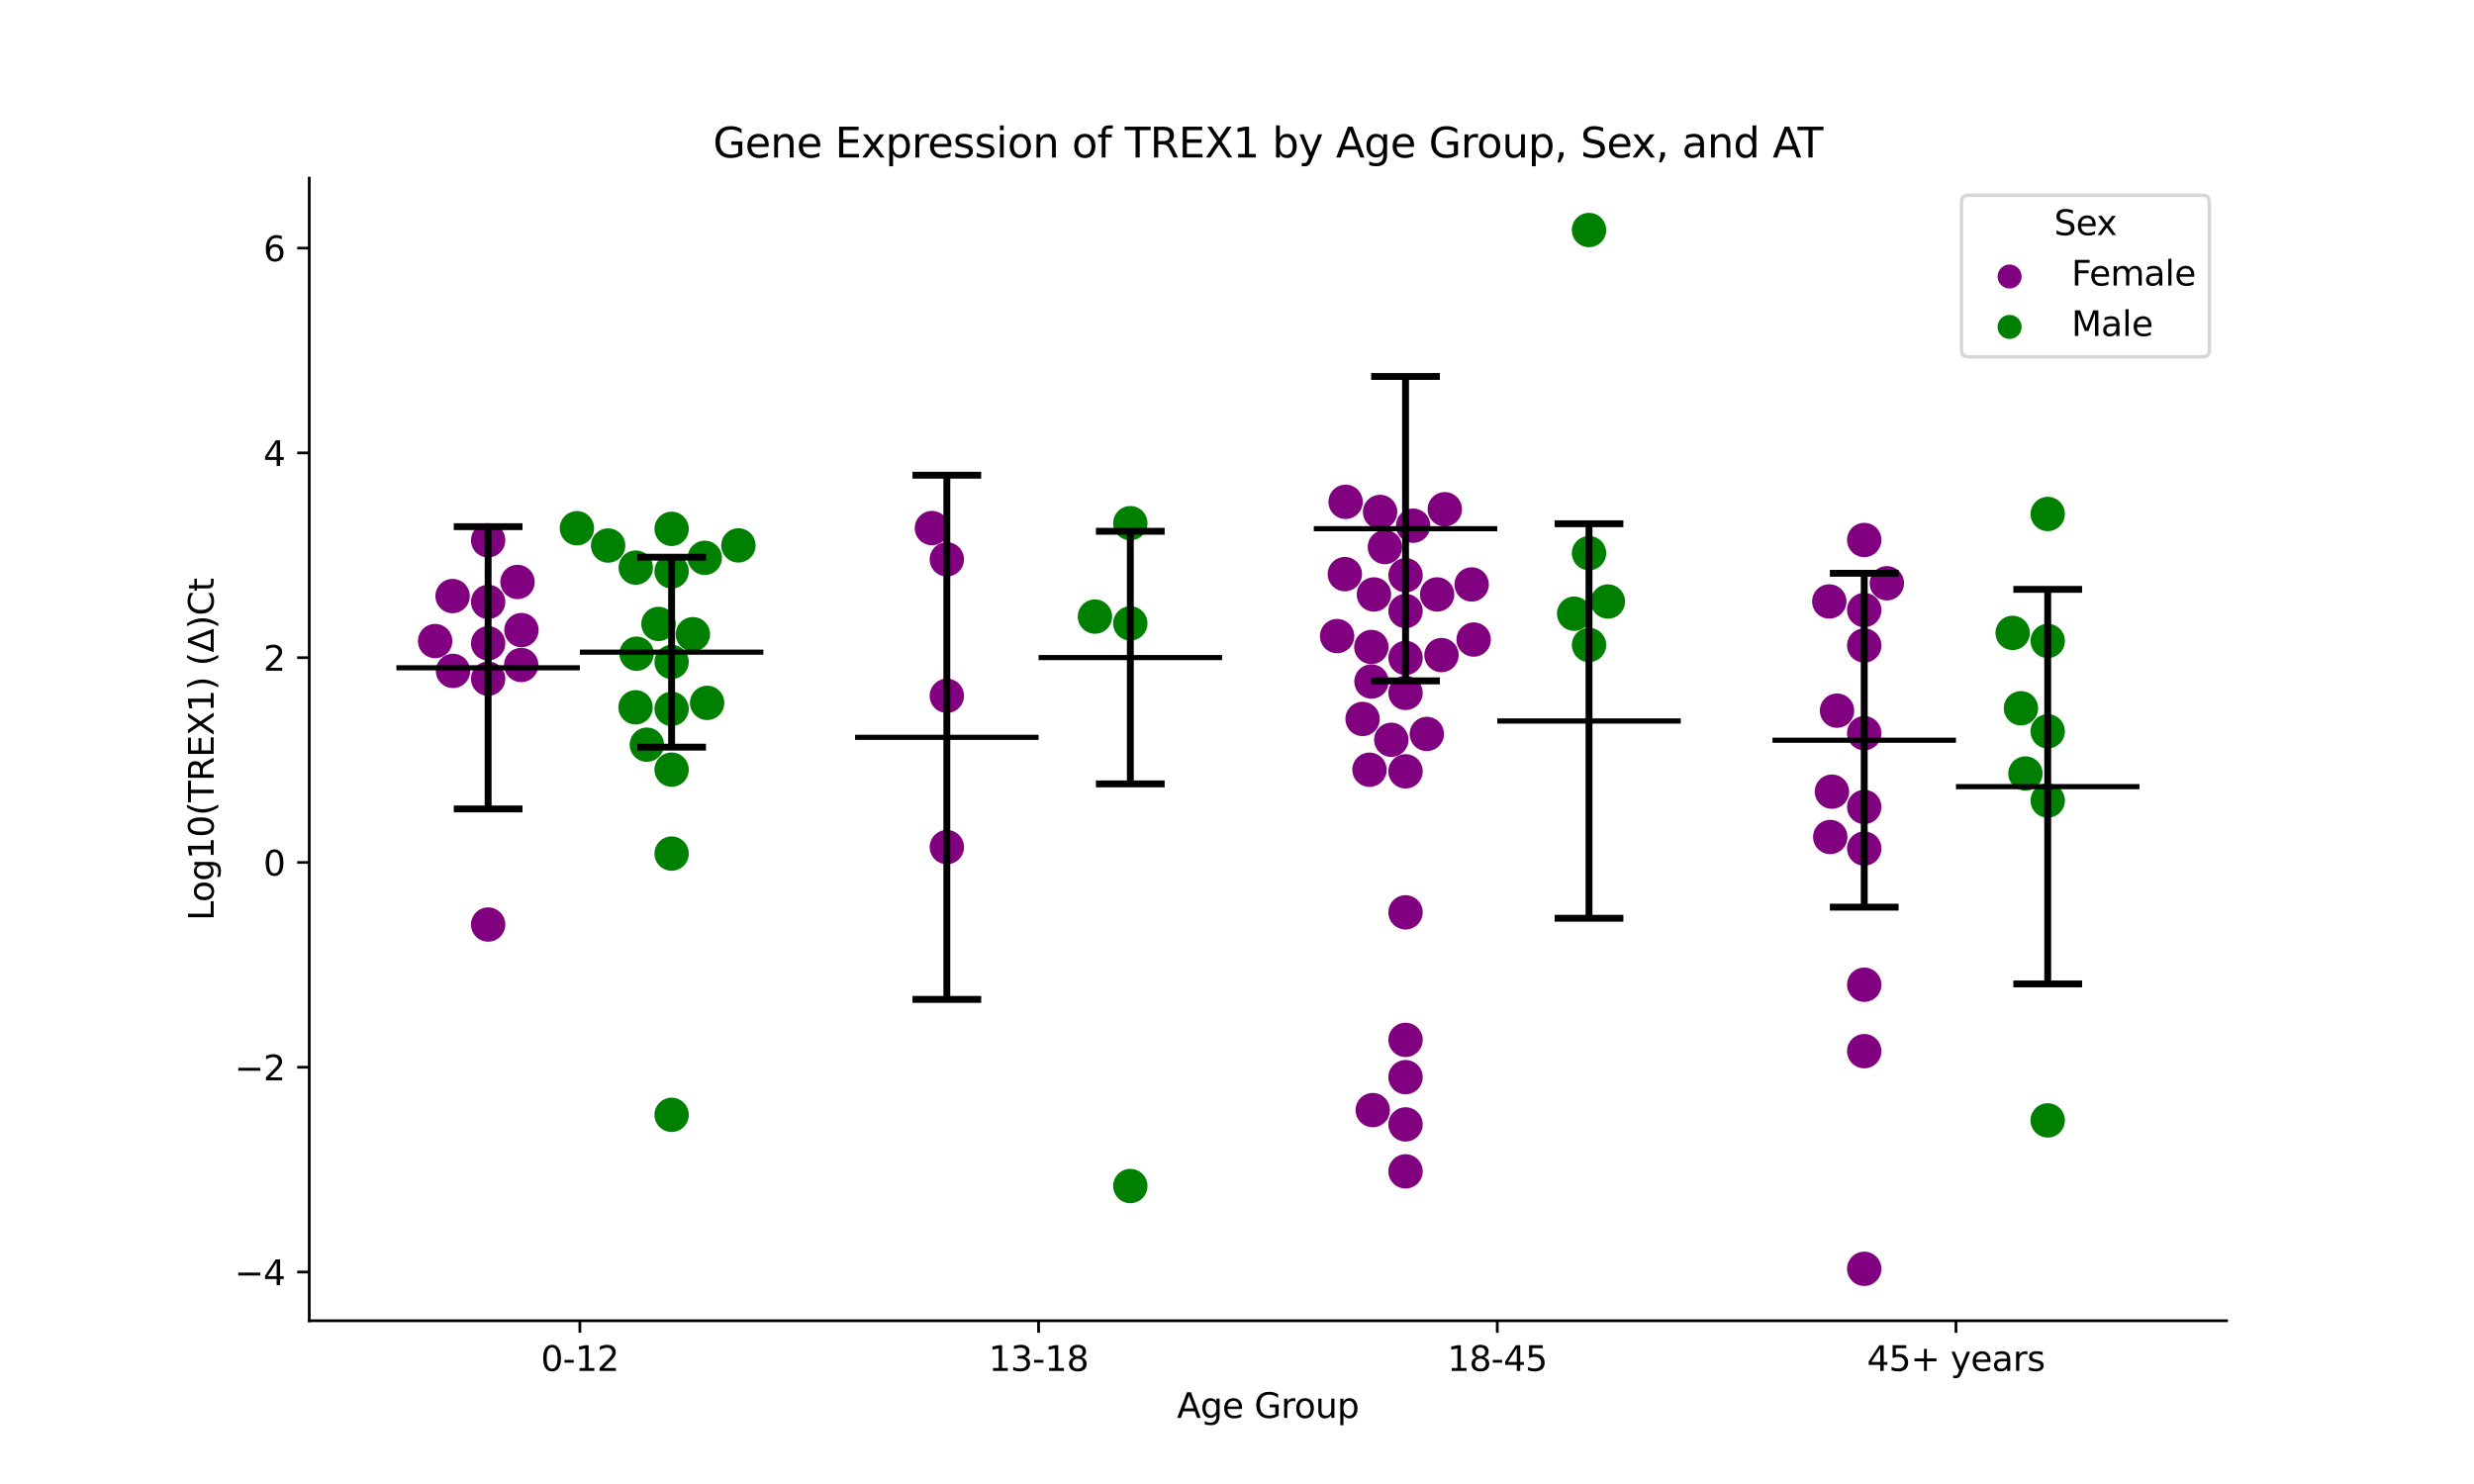 <?xml version="1.0" encoding="utf-8" standalone="no"?>
<!DOCTYPE svg PUBLIC "-//W3C//DTD SVG 1.1//EN"
  "http://www.w3.org/Graphics/SVG/1.1/DTD/svg11.dtd">
<svg xmlns:xlink="http://www.w3.org/1999/xlink" width="720pt" height="432pt" viewBox="0 0 720 432" xmlns="http://www.w3.org/2000/svg" version="1.1">
 <defs>
  <style type="text/css">*{stroke-linejoin: round; stroke-linecap: butt}</style>
 </defs>
 <g id="figure_1">
  <g id="patch_1">
   <path d="M 0 432 
L 720 432 
L 720 0 
L 0 0 
z
" style="fill: #ffffff"/>
  </g>
  <g id="axes_1">
   <g id="patch_2">
    <path d="M 90 384.48 
L 648 384.48 
L 648 51.84 
L 90 51.84 
z
" style="fill: #ffffff"/>
   </g>
   <g id="PathCollection_1">
    <defs>
     <path id="C0_0_246272cbdd" d="M 0 5 
C 1.326 5 2.598 4.473 3.536 3.536 
C 4.473 2.598 5 1.326 5 -0 
C 5 -1.326 4.473 -2.598 3.536 -3.536 
C 2.598 -4.473 1.326 -5 0 -5 
C -1.326 -5 -2.598 -4.473 -3.536 -3.536 
C -4.473 -2.598 -5 -1.326 -5 0 
C -5 1.326 -4.473 2.598 -3.536 3.536 
C -2.598 4.473 -1.326 5 0 5 
z
"/>
    </defs>
    <g clip-path="url(#pb7ed85552a)">
     <use xlink:href="#C0_0_246272cbdd" x="150.611" y="169.415" style="fill: #800080"/>
    </g>
    <g clip-path="url(#pb7ed85552a)">
     <use xlink:href="#C0_0_246272cbdd" x="131.838" y="195.304" style="fill: #800080"/>
    </g>
    <g clip-path="url(#pb7ed85552a)">
     <use xlink:href="#C0_0_246272cbdd" x="151.753" y="183.424" style="fill: #800080"/>
    </g>
    <g clip-path="url(#pb7ed85552a)">
     <use xlink:href="#C0_0_246272cbdd" x="142.062" y="175.221" style="fill: #800080"/>
    </g>
    <g clip-path="url(#pb7ed85552a)">
     <use xlink:href="#C0_0_246272cbdd" x="142.062" y="197.579" style="fill: #800080"/>
    </g>
    <g clip-path="url(#pb7ed85552a)">
     <use xlink:href="#C0_0_246272cbdd" x="151.687" y="193.583" style="fill: #800080"/>
    </g>
    <g clip-path="url(#pb7ed85552a)">
     <use xlink:href="#C0_0_246272cbdd" x="142.062" y="269.139" style="fill: #800080"/>
    </g>
    <g clip-path="url(#pb7ed85552a)">
     <use xlink:href="#C0_0_246272cbdd" x="142.062" y="157.285" style="fill: #800080"/>
    </g>
    <g clip-path="url(#pb7ed85552a)">
     <use xlink:href="#C0_0_246272cbdd" x="142.062" y="187.274" style="fill: #800080"/>
    </g>
    <g clip-path="url(#pb7ed85552a)">
     <use xlink:href="#C0_0_246272cbdd" x="131.716" y="173.517" style="fill: #800080"/>
    </g>
    <g clip-path="url(#pb7ed85552a)">
     <use xlink:href="#C0_0_246272cbdd" x="126.636" y="186.617" style="fill: #800080"/>
    </g>
   </g>
   <g id="PathCollection_2">
    <defs>
     <path id="C1_0_9ad8036e18" d="M 0 5 
C 1.326 5 2.598 4.473 3.536 3.536 
C 4.473 2.598 5 1.326 5 -0 
C 5 -1.326 4.473 -2.598 3.536 -3.536 
C 2.598 -4.473 1.326 -5 0 -5 
C -1.326 -5 -2.598 -4.473 -3.536 -3.536 
C -4.473 -2.598 -5 -1.326 -5 0 
C -5 1.326 -4.473 2.598 -3.536 3.536 
C -2.598 4.473 -1.326 5 0 5 
z
"/>
    </defs>
    <g clip-path="url(#pb7ed85552a)">
     <use xlink:href="#C1_0_9ad8036e18" x="176.979" y="158.806" style="fill: #008000"/>
    </g>
    <g clip-path="url(#pb7ed85552a)">
     <use xlink:href="#C1_0_9ad8036e18" x="185.024" y="165.232" style="fill: #008000"/>
    </g>
    <g clip-path="url(#pb7ed85552a)">
     <use xlink:href="#C1_0_9ad8036e18" x="185.266" y="190.295" style="fill: #008000"/>
    </g>
    <g clip-path="url(#pb7ed85552a)">
     <use xlink:href="#C1_0_9ad8036e18" x="195.459" y="248.489" style="fill: #008000"/>
    </g>
    <g clip-path="url(#pb7ed85552a)">
     <use xlink:href="#C1_0_9ad8036e18" x="214.894" y="158.769" style="fill: #008000"/>
    </g>
    <g clip-path="url(#pb7ed85552a)">
     <use xlink:href="#C1_0_9ad8036e18" x="195.459" y="153.95" style="fill: #008000"/>
    </g>
    <g clip-path="url(#pb7ed85552a)">
     <use xlink:href="#C1_0_9ad8036e18" x="167.903" y="153.776" style="fill: #008000"/>
    </g>
    <g clip-path="url(#pb7ed85552a)">
     <use xlink:href="#C1_0_9ad8036e18" x="195.459" y="324.532" style="fill: #008000"/>
    </g>
    <g clip-path="url(#pb7ed85552a)">
     <use xlink:href="#C1_0_9ad8036e18" x="188.25" y="216.782" style="fill: #008000"/>
    </g>
    <g clip-path="url(#pb7ed85552a)">
     <use xlink:href="#C1_0_9ad8036e18" x="191.631" y="181.629" style="fill: #008000"/>
    </g>
    <g clip-path="url(#pb7ed85552a)">
     <use xlink:href="#C1_0_9ad8036e18" x="205.798" y="204.609" style="fill: #008000"/>
    </g>
    <g clip-path="url(#pb7ed85552a)">
     <use xlink:href="#C1_0_9ad8036e18" x="195.459" y="224.052" style="fill: #008000"/>
    </g>
    <g clip-path="url(#pb7ed85552a)">
     <use xlink:href="#C1_0_9ad8036e18" x="195.459" y="206.355" style="fill: #008000"/>
    </g>
    <g clip-path="url(#pb7ed85552a)">
     <use xlink:href="#C1_0_9ad8036e18" x="201.651" y="184.619" style="fill: #008000"/>
    </g>
    <g clip-path="url(#pb7ed85552a)">
     <use xlink:href="#C1_0_9ad8036e18" x="195.459" y="192.695" style="fill: #008000"/>
    </g>
    <g clip-path="url(#pb7ed85552a)">
     <use xlink:href="#C1_0_9ad8036e18" x="195.459" y="166.336" style="fill: #008000"/>
    </g>
    <g clip-path="url(#pb7ed85552a)">
     <use xlink:href="#C1_0_9ad8036e18" x="184.97" y="205.902" style="fill: #008000"/>
    </g>
    <g clip-path="url(#pb7ed85552a)">
     <use xlink:href="#C1_0_9ad8036e18" x="205.105" y="162.385" style="fill: #008000"/>
    </g>
   </g>
   <g id="PathCollection_3">
    <defs>
     <path id="C2_0_efba86049b" d="M 0 5 
C 1.326 5 2.598 4.473 3.536 3.536 
C 4.473 2.598 5 1.326 5 -0 
C 5 -1.326 4.473 -2.598 3.536 -3.536 
C 2.598 -4.473 1.326 -5 0 -5 
C -1.326 -5 -2.598 -4.473 -3.536 -3.536 
C -4.473 -2.598 -5 -1.326 -5 0 
C -5 1.326 -4.473 2.598 -3.536 3.536 
C -2.598 4.473 -1.326 5 0 5 
z
"/>
    </defs>
    <g clip-path="url(#pb7ed85552a)">
     <use xlink:href="#C2_0_efba86049b" x="275.555" y="246.598" style="fill: #800080"/>
    </g>
    <g clip-path="url(#pb7ed85552a)">
     <use xlink:href="#C2_0_efba86049b" x="275.555" y="162.832" style="fill: #800080"/>
    </g>
    <g clip-path="url(#pb7ed85552a)">
     <use xlink:href="#C2_0_efba86049b" x="271.214" y="153.726" style="fill: #800080"/>
    </g>
    <g clip-path="url(#pb7ed85552a)">
     <use xlink:href="#C2_0_efba86049b" x="275.555" y="202.554" style="fill: #800080"/>
    </g>
   </g>
   <g id="PathCollection_4">
    <defs>
     <path id="C3_0_a1ff3fbb8d" d="M 0 5 
C 1.326 5 2.598 4.473 3.536 3.536 
C 4.473 2.598 5 1.326 5 -0 
C 5 -1.326 4.473 -2.598 3.536 -3.536 
C 2.598 -4.473 1.326 -5 0 -5 
C -1.326 -5 -2.598 -4.473 -3.536 -3.536 
C -4.473 -2.598 -5 -1.326 -5 0 
C -5 1.326 -4.473 2.598 -3.536 3.536 
C -2.598 4.473 -1.326 5 0 5 
z
"/>
    </defs>
    <g clip-path="url(#pb7ed85552a)">
     <use xlink:href="#C3_0_a1ff3fbb8d" x="328.952" y="345.264" style="fill: #008000"/>
    </g>
    <g clip-path="url(#pb7ed85552a)">
     <use xlink:href="#C3_0_a1ff3fbb8d" x="328.952" y="181.473" style="fill: #008000"/>
    </g>
    <g clip-path="url(#pb7ed85552a)">
     <use xlink:href="#C3_0_a1ff3fbb8d" x="328.952" y="152.304" style="fill: #008000"/>
    </g>
    <g clip-path="url(#pb7ed85552a)">
     <use xlink:href="#C3_0_a1ff3fbb8d" x="318.661" y="179.49" style="fill: #008000"/>
    </g>
   </g>
   <g id="PathCollection_5">
    <defs>
     <path id="C4_0_45b5d45abd" d="M 0 5 
C 1.326 5 2.598 4.473 3.536 3.536 
C 4.473 2.598 5 1.326 5 -0 
C 5 -1.326 4.473 -2.598 3.536 -3.536 
C 2.598 -4.473 1.326 -5 0 -5 
C -1.326 -5 -2.598 -4.473 -3.536 -3.536 
C -4.473 -2.598 -5 -1.326 -5 0 
C -5 1.326 -4.473 2.598 -3.536 3.536 
C -2.598 4.473 -1.326 5 0 5 
z
"/>
    </defs>
    <g clip-path="url(#pb7ed85552a)">
     <use xlink:href="#C4_0_45b5d45abd" x="409.048" y="177.872" style="fill: #800080"/>
    </g>
    <g clip-path="url(#pb7ed85552a)">
     <use xlink:href="#C4_0_45b5d45abd" x="415.245" y="213.661" style="fill: #800080"/>
    </g>
    <g clip-path="url(#pb7ed85552a)">
     <use xlink:href="#C4_0_45b5d45abd" x="411.262" y="153.036" style="fill: #800080"/>
    </g>
    <g clip-path="url(#pb7ed85552a)">
     <use xlink:href="#C4_0_45b5d45abd" x="420.477" y="148.243" style="fill: #800080"/>
    </g>
    <g clip-path="url(#pb7ed85552a)">
     <use xlink:href="#C4_0_45b5d45abd" x="428.878" y="186.178" style="fill: #800080"/>
    </g>
    <g clip-path="url(#pb7ed85552a)">
     <use xlink:href="#C4_0_45b5d45abd" x="403.042" y="159.259" style="fill: #800080"/>
    </g>
    <g clip-path="url(#pb7ed85552a)">
     <use xlink:href="#C4_0_45b5d45abd" x="391.606" y="146.089" style="fill: #800080"/>
    </g>
    <g clip-path="url(#pb7ed85552a)">
     <use xlink:href="#C4_0_45b5d45abd" x="389.137" y="185.173" style="fill: #800080"/>
    </g>
    <g clip-path="url(#pb7ed85552a)">
     <use xlink:href="#C4_0_45b5d45abd" x="401.64" y="149.034" style="fill: #800080"/>
    </g>
    <g clip-path="url(#pb7ed85552a)">
     <use xlink:href="#C4_0_45b5d45abd" x="409.048" y="167.461" style="fill: #800080"/>
    </g>
    <g clip-path="url(#pb7ed85552a)">
     <use xlink:href="#C4_0_45b5d45abd" x="418.245" y="173.047" style="fill: #800080"/>
    </g>
    <g clip-path="url(#pb7ed85552a)">
     <use xlink:href="#C4_0_45b5d45abd" x="409.048" y="201.709" style="fill: #800080"/>
    </g>
    <g clip-path="url(#pb7ed85552a)">
     <use xlink:href="#C4_0_45b5d45abd" x="396.55" y="209.293" style="fill: #800080"/>
    </g>
    <g clip-path="url(#pb7ed85552a)">
     <use xlink:href="#C4_0_45b5d45abd" x="409.048" y="327.316" style="fill: #800080"/>
    </g>
    <g clip-path="url(#pb7ed85552a)">
     <use xlink:href="#C4_0_45b5d45abd" x="404.897" y="215.359" style="fill: #800080"/>
    </g>
    <g clip-path="url(#pb7ed85552a)">
     <use xlink:href="#C4_0_45b5d45abd" x="428.29" y="170.135" style="fill: #800080"/>
    </g>
    <g clip-path="url(#pb7ed85552a)">
     <use xlink:href="#C4_0_45b5d45abd" x="409.048" y="191.529" style="fill: #800080"/>
    </g>
    <g clip-path="url(#pb7ed85552a)">
     <use xlink:href="#C4_0_45b5d45abd" x="399.85" y="173.049" style="fill: #800080"/>
    </g>
    <g clip-path="url(#pb7ed85552a)">
     <use xlink:href="#C4_0_45b5d45abd" x="409.048" y="265.587" style="fill: #800080"/>
    </g>
    <g clip-path="url(#pb7ed85552a)">
     <use xlink:href="#C4_0_45b5d45abd" x="409.048" y="302.717" style="fill: #800080"/>
    </g>
    <g clip-path="url(#pb7ed85552a)">
     <use xlink:href="#C4_0_45b5d45abd" x="399.5" y="323.155" style="fill: #800080"/>
    </g>
    <g clip-path="url(#pb7ed85552a)">
     <use xlink:href="#C4_0_45b5d45abd" x="409.048" y="340.99" style="fill: #800080"/>
    </g>
    <g clip-path="url(#pb7ed85552a)">
     <use xlink:href="#C4_0_45b5d45abd" x="419.511" y="190.697" style="fill: #800080"/>
    </g>
    <g clip-path="url(#pb7ed85552a)">
     <use xlink:href="#C4_0_45b5d45abd" x="391.384" y="167.133" style="fill: #800080"/>
    </g>
    <g clip-path="url(#pb7ed85552a)">
     <use xlink:href="#C4_0_45b5d45abd" x="399.137" y="198.405" style="fill: #800080"/>
    </g>
    <g clip-path="url(#pb7ed85552a)">
     <use xlink:href="#C4_0_45b5d45abd" x="398.559" y="224.077" style="fill: #800080"/>
    </g>
    <g clip-path="url(#pb7ed85552a)">
     <use xlink:href="#C4_0_45b5d45abd" x="409.048" y="224.545" style="fill: #800080"/>
    </g>
    <g clip-path="url(#pb7ed85552a)">
     <use xlink:href="#C4_0_45b5d45abd" x="399.094" y="188.346" style="fill: #800080"/>
    </g>
    <g clip-path="url(#pb7ed85552a)">
     <use xlink:href="#C4_0_45b5d45abd" x="409.048" y="313.567" style="fill: #800080"/>
    </g>
   </g>
   <g id="PathCollection_6">
    <defs>
     <path id="C5_0_6b11693fbd" d="M 0 5 
C 1.326 5 2.598 4.473 3.536 3.536 
C 4.473 2.598 5 1.326 5 -0 
C 5 -1.326 4.473 -2.598 3.536 -3.536 
C 2.598 -4.473 1.326 -5 0 -5 
C -1.326 -5 -2.598 -4.473 -3.536 -3.536 
C -4.473 -2.598 -5 -1.326 -5 0 
C -5 1.326 -4.473 2.598 -3.536 3.536 
C -2.598 4.473 -1.326 5 0 5 
z
"/>
    </defs>
    <g clip-path="url(#pb7ed85552a)">
     <use xlink:href="#C5_0_6b11693fbd" x="458.122" y="178.649" style="fill: #008000"/>
    </g>
    <g clip-path="url(#pb7ed85552a)">
     <use xlink:href="#C5_0_6b11693fbd" x="462.445" y="66.96" style="fill: #008000"/>
    </g>
    <g clip-path="url(#pb7ed85552a)">
     <use xlink:href="#C5_0_6b11693fbd" x="462.445" y="161.025" style="fill: #008000"/>
    </g>
    <g clip-path="url(#pb7ed85552a)">
     <use xlink:href="#C5_0_6b11693fbd" x="467.94" y="175.103" style="fill: #008000"/>
    </g>
    <g clip-path="url(#pb7ed85552a)">
     <use xlink:href="#C5_0_6b11693fbd" x="462.445" y="187.762" style="fill: #008000"/>
    </g>
   </g>
   <g id="PathCollection_7">
    <defs>
     <path id="C6_0_9e6a573f3b" d="M 0 5 
C 1.326 5 2.598 4.473 3.536 3.536 
C 4.473 2.598 5 1.326 5 -0 
C 5 -1.326 4.473 -2.598 3.536 -3.536 
C 2.598 -4.473 1.326 -5 0 -5 
C -1.326 -5 -2.598 -4.473 -3.536 -3.536 
C -4.473 -2.598 -5 -1.326 -5 0 
C -5 1.326 -4.473 2.598 -3.536 3.536 
C -2.598 4.473 -1.326 5 0 5 
z
"/>
    </defs>
    <g clip-path="url(#pb7ed85552a)">
     <use xlink:href="#C6_0_9e6a573f3b" x="542.541" y="157.193" style="fill: #800080"/>
    </g>
    <g clip-path="url(#pb7ed85552a)">
     <use xlink:href="#C6_0_9e6a573f3b" x="542.541" y="247.021" style="fill: #800080"/>
    </g>
    <g clip-path="url(#pb7ed85552a)">
     <use xlink:href="#C6_0_9e6a573f3b" x="532.373" y="175.09" style="fill: #800080"/>
    </g>
    <g clip-path="url(#pb7ed85552a)">
     <use xlink:href="#C6_0_9e6a573f3b" x="549.123" y="169.793" style="fill: #800080"/>
    </g>
    <g clip-path="url(#pb7ed85552a)">
     <use xlink:href="#C6_0_9e6a573f3b" x="542.541" y="369.36" style="fill: #800080"/>
    </g>
    <g clip-path="url(#pb7ed85552a)">
     <use xlink:href="#C6_0_9e6a573f3b" x="532.654" y="243.655" style="fill: #800080"/>
    </g>
    <g clip-path="url(#pb7ed85552a)">
     <use xlink:href="#C6_0_9e6a573f3b" x="542.541" y="177.584" style="fill: #800080"/>
    </g>
    <g clip-path="url(#pb7ed85552a)">
     <use xlink:href="#C6_0_9e6a573f3b" x="533.141" y="230.452" style="fill: #800080"/>
    </g>
    <g clip-path="url(#pb7ed85552a)">
     <use xlink:href="#C6_0_9e6a573f3b" x="534.624" y="206.872" style="fill: #800080"/>
    </g>
    <g clip-path="url(#pb7ed85552a)">
     <use xlink:href="#C6_0_9e6a573f3b" x="542.541" y="213.441" style="fill: #800080"/>
    </g>
    <g clip-path="url(#pb7ed85552a)">
     <use xlink:href="#C6_0_9e6a573f3b" x="542.541" y="234.908" style="fill: #800080"/>
    </g>
    <g clip-path="url(#pb7ed85552a)">
     <use xlink:href="#C6_0_9e6a573f3b" x="542.541" y="187.901" style="fill: #800080"/>
    </g>
    <g clip-path="url(#pb7ed85552a)">
     <use xlink:href="#C6_0_9e6a573f3b" x="542.541" y="286.662" style="fill: #800080"/>
    </g>
    <g clip-path="url(#pb7ed85552a)">
     <use xlink:href="#C6_0_9e6a573f3b" x="542.541" y="306.003" style="fill: #800080"/>
    </g>
   </g>
   <g id="PathCollection_8">
    <defs>
     <path id="C7_0_13cde261b3" d="M 0 5 
C 1.326 5 2.598 4.473 3.536 3.536 
C 4.473 2.598 5 1.326 5 -0 
C 5 -1.326 4.473 -2.598 3.536 -3.536 
C 2.598 -4.473 1.326 -5 0 -5 
C -1.326 -5 -2.598 -4.473 -3.536 -3.536 
C -4.473 -2.598 -5 -1.326 -5 0 
C -5 1.326 -4.473 2.598 -3.536 3.536 
C -2.598 4.473 -1.326 5 0 5 
z
"/>
    </defs>
    <g clip-path="url(#pb7ed85552a)">
     <use xlink:href="#C7_0_13cde261b3" x="588.156" y="206.178" style="fill: #008000"/>
    </g>
    <g clip-path="url(#pb7ed85552a)">
     <use xlink:href="#C7_0_13cde261b3" x="595.938" y="186.583" style="fill: #008000"/>
    </g>
    <g clip-path="url(#pb7ed85552a)">
     <use xlink:href="#C7_0_13cde261b3" x="589.459" y="225.173" style="fill: #008000"/>
    </g>
    <g clip-path="url(#pb7ed85552a)">
     <use xlink:href="#C7_0_13cde261b3" x="595.938" y="149.625" style="fill: #008000"/>
    </g>
    <g clip-path="url(#pb7ed85552a)">
     <use xlink:href="#C7_0_13cde261b3" x="595.938" y="212.892" style="fill: #008000"/>
    </g>
    <g clip-path="url(#pb7ed85552a)">
     <use xlink:href="#C7_0_13cde261b3" x="595.938" y="233.043" style="fill: #008000"/>
    </g>
    <g clip-path="url(#pb7ed85552a)">
     <use xlink:href="#C7_0_13cde261b3" x="595.938" y="326.153" style="fill: #008000"/>
    </g>
    <g clip-path="url(#pb7ed85552a)">
     <use xlink:href="#C7_0_13cde261b3" x="585.731" y="184.235" style="fill: #008000"/>
    </g>
   </g>
   <g id="PathCollection_9"/>
   <g id="PathCollection_10"/>
   <g id="matplotlib.axis_1">
    <g id="xtick_1">
     <g id="line2d_1">
      <defs>
       <path id="m2ab497bf1f" d="M 0 0 
L 0 3.5 
" style="stroke: #000000; stroke-width: 0.8"/>
      </defs>
      <g>
       <use xlink:href="#m2ab497bf1f" x="168.761" y="384.48" style="stroke: #000000; stroke-width: 0.8"/>
      </g>
     </g>
     <g id="text_1">
      <!-- 0-12 -->
      <g transform="translate(157.413 399.078) scale(0.1 -0.1)">
       <defs>
        <path id="DejaVuSans-30" d="M 2034 4250 
Q 1547 4250 1301 3770 
Q 1056 3291 1056 2328 
Q 1056 1369 1301 889 
Q 1547 409 2034 409 
Q 2525 409 2770 889 
Q 3016 1369 3016 2328 
Q 3016 3291 2770 3770 
Q 2525 4250 2034 4250 
z
M 2034 4750 
Q 2819 4750 3233 4129 
Q 3647 3509 3647 2328 
Q 3647 1150 3233 529 
Q 2819 -91 2034 -91 
Q 1250 -91 836 529 
Q 422 1150 422 2328 
Q 422 3509 836 4129 
Q 1250 4750 2034 4750 
z
" transform="scale(0.016)"/>
        <path id="DejaVuSans-2d" d="M 313 2009 
L 1997 2009 
L 1997 1497 
L 313 1497 
L 313 2009 
z
" transform="scale(0.016)"/>
        <path id="DejaVuSans-31" d="M 794 531 
L 1825 531 
L 1825 4091 
L 703 3866 
L 703 4441 
L 1819 4666 
L 2450 4666 
L 2450 531 
L 3481 531 
L 3481 0 
L 794 0 
L 794 531 
z
" transform="scale(0.016)"/>
        <path id="DejaVuSans-32" d="M 1228 531 
L 3431 531 
L 3431 0 
L 469 0 
L 469 531 
Q 828 903 1448 1529 
Q 2069 2156 2228 2338 
Q 2531 2678 2651 2914 
Q 2772 3150 2772 3378 
Q 2772 3750 2511 3984 
Q 2250 4219 1831 4219 
Q 1534 4219 1204 4116 
Q 875 4013 500 3803 
L 500 4441 
Q 881 4594 1212 4672 
Q 1544 4750 1819 4750 
Q 2544 4750 2975 4387 
Q 3406 4025 3406 3419 
Q 3406 3131 3298 2873 
Q 3191 2616 2906 2266 
Q 2828 2175 2409 1742 
Q 1991 1309 1228 531 
z
" transform="scale(0.016)"/>
       </defs>
       <use xlink:href="#DejaVuSans-30"/>
       <use xlink:href="#DejaVuSans-2d" x="63.623"/>
       <use xlink:href="#DejaVuSans-31" x="99.707"/>
       <use xlink:href="#DejaVuSans-32" x="163.33"/>
      </g>
     </g>
    </g>
    <g id="xtick_2">
     <g id="line2d_2">
      <g>
       <use xlink:href="#m2ab497bf1f" x="302.254" y="384.48" style="stroke: #000000; stroke-width: 0.8"/>
      </g>
     </g>
     <g id="text_2">
      <!-- 13-18 -->
      <g transform="translate(287.725 399.078) scale(0.1 -0.1)">
       <defs>
        <path id="DejaVuSans-33" d="M 2597 2516 
Q 3050 2419 3304 2112 
Q 3559 1806 3559 1356 
Q 3559 666 3084 287 
Q 2609 -91 1734 -91 
Q 1441 -91 1130 -33 
Q 819 25 488 141 
L 488 750 
Q 750 597 1062 519 
Q 1375 441 1716 441 
Q 2309 441 2620 675 
Q 2931 909 2931 1356 
Q 2931 1769 2642 2001 
Q 2353 2234 1838 2234 
L 1294 2234 
L 1294 2753 
L 1863 2753 
Q 2328 2753 2575 2939 
Q 2822 3125 2822 3475 
Q 2822 3834 2567 4026 
Q 2313 4219 1838 4219 
Q 1578 4219 1281 4162 
Q 984 4106 628 3988 
L 628 4550 
Q 988 4650 1302 4700 
Q 1616 4750 1894 4750 
Q 2613 4750 3031 4423 
Q 3450 4097 3450 3541 
Q 3450 3153 3228 2886 
Q 3006 2619 2597 2516 
z
" transform="scale(0.016)"/>
        <path id="DejaVuSans-38" d="M 2034 2216 
Q 1584 2216 1326 1975 
Q 1069 1734 1069 1313 
Q 1069 891 1326 650 
Q 1584 409 2034 409 
Q 2484 409 2743 651 
Q 3003 894 3003 1313 
Q 3003 1734 2745 1975 
Q 2488 2216 2034 2216 
z
M 1403 2484 
Q 997 2584 770 2862 
Q 544 3141 544 3541 
Q 544 4100 942 4425 
Q 1341 4750 2034 4750 
Q 2731 4750 3128 4425 
Q 3525 4100 3525 3541 
Q 3525 3141 3298 2862 
Q 3072 2584 2669 2484 
Q 3125 2378 3379 2068 
Q 3634 1759 3634 1313 
Q 3634 634 3220 271 
Q 2806 -91 2034 -91 
Q 1263 -91 848 271 
Q 434 634 434 1313 
Q 434 1759 690 2068 
Q 947 2378 1403 2484 
z
M 1172 3481 
Q 1172 3119 1398 2916 
Q 1625 2713 2034 2713 
Q 2441 2713 2670 2916 
Q 2900 3119 2900 3481 
Q 2900 3844 2670 4047 
Q 2441 4250 2034 4250 
Q 1625 4250 1398 4047 
Q 1172 3844 1172 3481 
z
" transform="scale(0.016)"/>
       </defs>
       <use xlink:href="#DejaVuSans-31"/>
       <use xlink:href="#DejaVuSans-33" x="63.623"/>
       <use xlink:href="#DejaVuSans-2d" x="127.246"/>
       <use xlink:href="#DejaVuSans-31" x="163.33"/>
       <use xlink:href="#DejaVuSans-38" x="226.953"/>
      </g>
     </g>
    </g>
    <g id="xtick_3">
     <g id="line2d_3">
      <g>
       <use xlink:href="#m2ab497bf1f" x="435.746" y="384.48" style="stroke: #000000; stroke-width: 0.8"/>
      </g>
     </g>
     <g id="text_3">
      <!-- 18-45 -->
      <g transform="translate(421.218 399.078) scale(0.1 -0.1)">
       <defs>
        <path id="DejaVuSans-34" d="M 2419 4116 
L 825 1625 
L 2419 1625 
L 2419 4116 
z
M 2253 4666 
L 3047 4666 
L 3047 1625 
L 3713 1625 
L 3713 1100 
L 3047 1100 
L 3047 0 
L 2419 0 
L 2419 1100 
L 313 1100 
L 313 1709 
L 2253 4666 
z
" transform="scale(0.016)"/>
        <path id="DejaVuSans-35" d="M 691 4666 
L 3169 4666 
L 3169 4134 
L 1269 4134 
L 1269 2991 
Q 1406 3038 1543 3061 
Q 1681 3084 1819 3084 
Q 2600 3084 3056 2656 
Q 3513 2228 3513 1497 
Q 3513 744 3044 326 
Q 2575 -91 1722 -91 
Q 1428 -91 1123 -41 
Q 819 9 494 109 
L 494 744 
Q 775 591 1075 516 
Q 1375 441 1709 441 
Q 2250 441 2565 725 
Q 2881 1009 2881 1497 
Q 2881 1984 2565 2268 
Q 2250 2553 1709 2553 
Q 1456 2553 1204 2497 
Q 953 2441 691 2322 
L 691 4666 
z
" transform="scale(0.016)"/>
       </defs>
       <use xlink:href="#DejaVuSans-31"/>
       <use xlink:href="#DejaVuSans-38" x="63.623"/>
       <use xlink:href="#DejaVuSans-2d" x="127.246"/>
       <use xlink:href="#DejaVuSans-34" x="163.33"/>
       <use xlink:href="#DejaVuSans-35" x="226.953"/>
      </g>
     </g>
    </g>
    <g id="xtick_4">
     <g id="line2d_4">
      <g>
       <use xlink:href="#m2ab497bf1f" x="569.239" y="384.48" style="stroke: #000000; stroke-width: 0.8"/>
      </g>
     </g>
     <g id="text_4">
      <!-- 45+ years -->
      <g transform="translate(543.338 399.078) scale(0.1 -0.1)">
       <defs>
        <path id="DejaVuSans-2b" d="M 2944 4013 
L 2944 2272 
L 4684 2272 
L 4684 1741 
L 2944 1741 
L 2944 0 
L 2419 0 
L 2419 1741 
L 678 1741 
L 678 2272 
L 2419 2272 
L 2419 4013 
L 2944 4013 
z
" transform="scale(0.016)"/>
        <path id="DejaVuSans-20" transform="scale(0.016)"/>
        <path id="DejaVuSans-79" d="M 2059 -325 
Q 1816 -950 1584 -1140 
Q 1353 -1331 966 -1331 
L 506 -1331 
L 506 -850 
L 844 -850 
Q 1081 -850 1212 -737 
Q 1344 -625 1503 -206 
L 1606 56 
L 191 3500 
L 800 3500 
L 1894 763 
L 2988 3500 
L 3597 3500 
L 2059 -325 
z
" transform="scale(0.016)"/>
        <path id="DejaVuSans-65" d="M 3597 1894 
L 3597 1613 
L 953 1613 
Q 991 1019 1311 708 
Q 1631 397 2203 397 
Q 2534 397 2845 478 
Q 3156 559 3463 722 
L 3463 178 
Q 3153 47 2828 -22 
Q 2503 -91 2169 -91 
Q 1331 -91 842 396 
Q 353 884 353 1716 
Q 353 2575 817 3079 
Q 1281 3584 2069 3584 
Q 2775 3584 3186 3129 
Q 3597 2675 3597 1894 
z
M 3022 2063 
Q 3016 2534 2758 2815 
Q 2500 3097 2075 3097 
Q 1594 3097 1305 2825 
Q 1016 2553 972 2059 
L 3022 2063 
z
" transform="scale(0.016)"/>
        <path id="DejaVuSans-61" d="M 2194 1759 
Q 1497 1759 1228 1600 
Q 959 1441 959 1056 
Q 959 750 1161 570 
Q 1363 391 1709 391 
Q 2188 391 2477 730 
Q 2766 1069 2766 1631 
L 2766 1759 
L 2194 1759 
z
M 3341 1997 
L 3341 0 
L 2766 0 
L 2766 531 
Q 2569 213 2275 61 
Q 1981 -91 1556 -91 
Q 1019 -91 701 211 
Q 384 513 384 1019 
Q 384 1609 779 1909 
Q 1175 2209 1959 2209 
L 2766 2209 
L 2766 2266 
Q 2766 2663 2505 2880 
Q 2244 3097 1772 3097 
Q 1472 3097 1187 3025 
Q 903 2953 641 2809 
L 641 3341 
Q 956 3463 1253 3523 
Q 1550 3584 1831 3584 
Q 2591 3584 2966 3190 
Q 3341 2797 3341 1997 
z
" transform="scale(0.016)"/>
        <path id="DejaVuSans-72" d="M 2631 2963 
Q 2534 3019 2420 3045 
Q 2306 3072 2169 3072 
Q 1681 3072 1420 2755 
Q 1159 2438 1159 1844 
L 1159 0 
L 581 0 
L 581 3500 
L 1159 3500 
L 1159 2956 
Q 1341 3275 1631 3429 
Q 1922 3584 2338 3584 
Q 2397 3584 2469 3576 
Q 2541 3569 2628 3553 
L 2631 2963 
z
" transform="scale(0.016)"/>
        <path id="DejaVuSans-73" d="M 2834 3397 
L 2834 2853 
Q 2591 2978 2328 3040 
Q 2066 3103 1784 3103 
Q 1356 3103 1142 2972 
Q 928 2841 928 2578 
Q 928 2378 1081 2264 
Q 1234 2150 1697 2047 
L 1894 2003 
Q 2506 1872 2764 1633 
Q 3022 1394 3022 966 
Q 3022 478 2636 193 
Q 2250 -91 1575 -91 
Q 1294 -91 989 -36 
Q 684 19 347 128 
L 347 722 
Q 666 556 975 473 
Q 1284 391 1588 391 
Q 1994 391 2212 530 
Q 2431 669 2431 922 
Q 2431 1156 2273 1281 
Q 2116 1406 1581 1522 
L 1381 1569 
Q 847 1681 609 1914 
Q 372 2147 372 2553 
Q 372 3047 722 3315 
Q 1072 3584 1716 3584 
Q 2034 3584 2315 3537 
Q 2597 3491 2834 3397 
z
" transform="scale(0.016)"/>
       </defs>
       <use xlink:href="#DejaVuSans-34"/>
       <use xlink:href="#DejaVuSans-35" x="63.623"/>
       <use xlink:href="#DejaVuSans-2b" x="127.246"/>
       <use xlink:href="#DejaVuSans-20" x="211.035"/>
       <use xlink:href="#DejaVuSans-79" x="242.822"/>
       <use xlink:href="#DejaVuSans-65" x="302.002"/>
       <use xlink:href="#DejaVuSans-61" x="363.525"/>
       <use xlink:href="#DejaVuSans-72" x="424.805"/>
       <use xlink:href="#DejaVuSans-73" x="465.918"/>
      </g>
     </g>
    </g>
    <g id="text_5">
     <!-- Age Group -->
     <g transform="translate(342.52 412.757) scale(0.1 -0.1)">
      <defs>
       <path id="DejaVuSans-41" d="M 2188 4044 
L 1331 1722 
L 3047 1722 
L 2188 4044 
z
M 1831 4666 
L 2547 4666 
L 4325 0 
L 3669 0 
L 3244 1197 
L 1141 1197 
L 716 0 
L 50 0 
L 1831 4666 
z
" transform="scale(0.016)"/>
       <path id="DejaVuSans-67" d="M 2906 1791 
Q 2906 2416 2648 2759 
Q 2391 3103 1925 3103 
Q 1463 3103 1205 2759 
Q 947 2416 947 1791 
Q 947 1169 1205 825 
Q 1463 481 1925 481 
Q 2391 481 2648 825 
Q 2906 1169 2906 1791 
z
M 3481 434 
Q 3481 -459 3084 -895 
Q 2688 -1331 1869 -1331 
Q 1566 -1331 1297 -1286 
Q 1028 -1241 775 -1147 
L 775 -588 
Q 1028 -725 1275 -790 
Q 1522 -856 1778 -856 
Q 2344 -856 2625 -561 
Q 2906 -266 2906 331 
L 2906 616 
Q 2728 306 2450 153 
Q 2172 0 1784 0 
Q 1141 0 747 490 
Q 353 981 353 1791 
Q 353 2603 747 3093 
Q 1141 3584 1784 3584 
Q 2172 3584 2450 3431 
Q 2728 3278 2906 2969 
L 2906 3500 
L 3481 3500 
L 3481 434 
z
" transform="scale(0.016)"/>
       <path id="DejaVuSans-47" d="M 3809 666 
L 3809 1919 
L 2778 1919 
L 2778 2438 
L 4434 2438 
L 4434 434 
Q 4069 175 3628 42 
Q 3188 -91 2688 -91 
Q 1594 -91 976 548 
Q 359 1188 359 2328 
Q 359 3472 976 4111 
Q 1594 4750 2688 4750 
Q 3144 4750 3555 4637 
Q 3966 4525 4313 4306 
L 4313 3634 
Q 3963 3931 3569 4081 
Q 3175 4231 2741 4231 
Q 1884 4231 1454 3753 
Q 1025 3275 1025 2328 
Q 1025 1384 1454 906 
Q 1884 428 2741 428 
Q 3075 428 3337 486 
Q 3600 544 3809 666 
z
" transform="scale(0.016)"/>
       <path id="DejaVuSans-6f" d="M 1959 3097 
Q 1497 3097 1228 2736 
Q 959 2375 959 1747 
Q 959 1119 1226 758 
Q 1494 397 1959 397 
Q 2419 397 2687 759 
Q 2956 1122 2956 1747 
Q 2956 2369 2687 2733 
Q 2419 3097 1959 3097 
z
M 1959 3584 
Q 2709 3584 3137 3096 
Q 3566 2609 3566 1747 
Q 3566 888 3137 398 
Q 2709 -91 1959 -91 
Q 1206 -91 779 398 
Q 353 888 353 1747 
Q 353 2609 779 3096 
Q 1206 3584 1959 3584 
z
" transform="scale(0.016)"/>
       <path id="DejaVuSans-75" d="M 544 1381 
L 544 3500 
L 1119 3500 
L 1119 1403 
Q 1119 906 1312 657 
Q 1506 409 1894 409 
Q 2359 409 2629 706 
Q 2900 1003 2900 1516 
L 2900 3500 
L 3475 3500 
L 3475 0 
L 2900 0 
L 2900 538 
Q 2691 219 2414 64 
Q 2138 -91 1772 -91 
Q 1169 -91 856 284 
Q 544 659 544 1381 
z
M 1991 3584 
L 1991 3584 
z
" transform="scale(0.016)"/>
       <path id="DejaVuSans-70" d="M 1159 525 
L 1159 -1331 
L 581 -1331 
L 581 3500 
L 1159 3500 
L 1159 2969 
Q 1341 3281 1617 3432 
Q 1894 3584 2278 3584 
Q 2916 3584 3314 3078 
Q 3713 2572 3713 1747 
Q 3713 922 3314 415 
Q 2916 -91 2278 -91 
Q 1894 -91 1617 61 
Q 1341 213 1159 525 
z
M 3116 1747 
Q 3116 2381 2855 2742 
Q 2594 3103 2138 3103 
Q 1681 3103 1420 2742 
Q 1159 2381 1159 1747 
Q 1159 1113 1420 752 
Q 1681 391 2138 391 
Q 2594 391 2855 752 
Q 3116 1113 3116 1747 
z
" transform="scale(0.016)"/>
      </defs>
      <use xlink:href="#DejaVuSans-41"/>
      <use xlink:href="#DejaVuSans-67" x="68.408"/>
      <use xlink:href="#DejaVuSans-65" x="131.885"/>
      <use xlink:href="#DejaVuSans-20" x="193.408"/>
      <use xlink:href="#DejaVuSans-47" x="225.195"/>
      <use xlink:href="#DejaVuSans-72" x="302.686"/>
      <use xlink:href="#DejaVuSans-6f" x="341.549"/>
      <use xlink:href="#DejaVuSans-75" x="402.73"/>
      <use xlink:href="#DejaVuSans-70" x="466.109"/>
     </g>
    </g>
   </g>
   <g id="matplotlib.axis_2">
    <g id="ytick_1">
     <g id="line2d_5">
      <defs>
       <path id="ma67f26c24a" d="M 0 0 
L -3.5 0 
" style="stroke: #000000; stroke-width: 0.8"/>
      </defs>
      <g>
       <use xlink:href="#ma67f26c24a" x="90" y="370.294" style="stroke: #000000; stroke-width: 0.8"/>
      </g>
     </g>
     <g id="text_6">
      <!-- −4 -->
      <g transform="translate(68.258 374.094) scale(0.1 -0.1)">
       <defs>
        <path id="DejaVuSans-2212" d="M 678 2272 
L 4684 2272 
L 4684 1741 
L 678 1741 
L 678 2272 
z
" transform="scale(0.016)"/>
       </defs>
       <use xlink:href="#DejaVuSans-2212"/>
       <use xlink:href="#DejaVuSans-34" x="83.789"/>
      </g>
     </g>
    </g>
    <g id="ytick_2">
     <g id="line2d_6">
      <g>
       <use xlink:href="#ma67f26c24a" x="90" y="310.68" style="stroke: #000000; stroke-width: 0.8"/>
      </g>
     </g>
     <g id="text_7">
      <!-- −2 -->
      <g transform="translate(68.258 314.479) scale(0.1 -0.1)">
       <use xlink:href="#DejaVuSans-2212"/>
       <use xlink:href="#DejaVuSans-32" x="83.789"/>
      </g>
     </g>
    </g>
    <g id="ytick_3">
     <g id="line2d_7">
      <g>
       <use xlink:href="#ma67f26c24a" x="90" y="251.066" style="stroke: #000000; stroke-width: 0.8"/>
      </g>
     </g>
     <g id="text_8">
      <!-- 0 -->
      <g transform="translate(76.638 254.865) scale(0.1 -0.1)">
       <use xlink:href="#DejaVuSans-30"/>
      </g>
     </g>
    </g>
    <g id="ytick_4">
     <g id="line2d_8">
      <g>
       <use xlink:href="#ma67f26c24a" x="90" y="191.451" style="stroke: #000000; stroke-width: 0.8"/>
      </g>
     </g>
     <g id="text_9">
      <!-- 2 -->
      <g transform="translate(76.638 195.251) scale(0.1 -0.1)">
       <use xlink:href="#DejaVuSans-32"/>
      </g>
     </g>
    </g>
    <g id="ytick_5">
     <g id="line2d_9">
      <g>
       <use xlink:href="#ma67f26c24a" x="90" y="131.837" style="stroke: #000000; stroke-width: 0.8"/>
      </g>
     </g>
     <g id="text_10">
      <!-- 4 -->
      <g transform="translate(76.638 135.636) scale(0.1 -0.1)">
       <use xlink:href="#DejaVuSans-34"/>
      </g>
     </g>
    </g>
    <g id="ytick_6">
     <g id="line2d_10">
      <g>
       <use xlink:href="#ma67f26c24a" x="90" y="72.223" style="stroke: #000000; stroke-width: 0.8"/>
      </g>
     </g>
     <g id="text_11">
      <!-- 6 -->
      <g transform="translate(76.638 76.022) scale(0.1 -0.1)">
       <defs>
        <path id="DejaVuSans-36" d="M 2113 2584 
Q 1688 2584 1439 2293 
Q 1191 2003 1191 1497 
Q 1191 994 1439 701 
Q 1688 409 2113 409 
Q 2538 409 2786 701 
Q 3034 994 3034 1497 
Q 3034 2003 2786 2293 
Q 2538 2584 2113 2584 
z
M 3366 4563 
L 3366 3988 
Q 3128 4100 2886 4159 
Q 2644 4219 2406 4219 
Q 1781 4219 1451 3797 
Q 1122 3375 1075 2522 
Q 1259 2794 1537 2939 
Q 1816 3084 2150 3084 
Q 2853 3084 3261 2657 
Q 3669 2231 3669 1497 
Q 3669 778 3244 343 
Q 2819 -91 2113 -91 
Q 1303 -91 875 529 
Q 447 1150 447 2328 
Q 447 3434 972 4092 
Q 1497 4750 2381 4750 
Q 2619 4750 2861 4703 
Q 3103 4656 3366 4563 
z
" transform="scale(0.016)"/>
       </defs>
       <use xlink:href="#DejaVuSans-36"/>
      </g>
     </g>
    </g>
    <g id="text_12">
     <!-- Log10(TREX1) (Δ)Ct -->
     <g transform="translate(62.178 268.012) rotate(-90) scale(0.1 -0.1)">
      <defs>
       <path id="DejaVuSans-4c" d="M 628 4666 
L 1259 4666 
L 1259 531 
L 3531 531 
L 3531 0 
L 628 0 
L 628 4666 
z
" transform="scale(0.016)"/>
       <path id="DejaVuSans-28" d="M 1984 4856 
Q 1566 4138 1362 3434 
Q 1159 2731 1159 2009 
Q 1159 1288 1364 580 
Q 1569 -128 1984 -844 
L 1484 -844 
Q 1016 -109 783 600 
Q 550 1309 550 2009 
Q 550 2706 781 3412 
Q 1013 4119 1484 4856 
L 1984 4856 
z
" transform="scale(0.016)"/>
       <path id="DejaVuSans-54" d="M -19 4666 
L 3928 4666 
L 3928 4134 
L 2272 4134 
L 2272 0 
L 1638 0 
L 1638 4134 
L -19 4134 
L -19 4666 
z
" transform="scale(0.016)"/>
       <path id="DejaVuSans-52" d="M 2841 2188 
Q 3044 2119 3236 1894 
Q 3428 1669 3622 1275 
L 4263 0 
L 3584 0 
L 2988 1197 
Q 2756 1666 2539 1819 
Q 2322 1972 1947 1972 
L 1259 1972 
L 1259 0 
L 628 0 
L 628 4666 
L 2053 4666 
Q 2853 4666 3247 4331 
Q 3641 3997 3641 3322 
Q 3641 2881 3436 2590 
Q 3231 2300 2841 2188 
z
M 1259 4147 
L 1259 2491 
L 2053 2491 
Q 2509 2491 2742 2702 
Q 2975 2913 2975 3322 
Q 2975 3731 2742 3939 
Q 2509 4147 2053 4147 
L 1259 4147 
z
" transform="scale(0.016)"/>
       <path id="DejaVuSans-45" d="M 628 4666 
L 3578 4666 
L 3578 4134 
L 1259 4134 
L 1259 2753 
L 3481 2753 
L 3481 2222 
L 1259 2222 
L 1259 531 
L 3634 531 
L 3634 0 
L 628 0 
L 628 4666 
z
" transform="scale(0.016)"/>
       <path id="DejaVuSans-58" d="M 403 4666 
L 1081 4666 
L 2241 2931 
L 3406 4666 
L 4084 4666 
L 2584 2425 
L 4184 0 
L 3506 0 
L 2194 1984 
L 872 0 
L 191 0 
L 1856 2491 
L 403 4666 
z
" transform="scale(0.016)"/>
       <path id="DejaVuSans-29" d="M 513 4856 
L 1013 4856 
Q 1481 4119 1714 3412 
Q 1947 2706 1947 2009 
Q 1947 1309 1714 600 
Q 1481 -109 1013 -844 
L 513 -844 
Q 928 -128 1133 580 
Q 1338 1288 1338 2009 
Q 1338 2731 1133 3434 
Q 928 4138 513 4856 
z
" transform="scale(0.016)"/>
       <path id="DejaVuSans-394" d="M 2188 4044 
L 906 525 
L 3472 525 
L 2188 4044 
z
M 50 0 
L 1831 4666 
L 2547 4666 
L 4325 0 
L 50 0 
z
" transform="scale(0.016)"/>
       <path id="DejaVuSans-43" d="M 4122 4306 
L 4122 3641 
Q 3803 3938 3442 4084 
Q 3081 4231 2675 4231 
Q 1875 4231 1450 3742 
Q 1025 3253 1025 2328 
Q 1025 1406 1450 917 
Q 1875 428 2675 428 
Q 3081 428 3442 575 
Q 3803 722 4122 1019 
L 4122 359 
Q 3791 134 3420 21 
Q 3050 -91 2638 -91 
Q 1578 -91 968 557 
Q 359 1206 359 2328 
Q 359 3453 968 4101 
Q 1578 4750 2638 4750 
Q 3056 4750 3426 4639 
Q 3797 4528 4122 4306 
z
" transform="scale(0.016)"/>
       <path id="DejaVuSans-74" d="M 1172 4494 
L 1172 3500 
L 2356 3500 
L 2356 3053 
L 1172 3053 
L 1172 1153 
Q 1172 725 1289 603 
Q 1406 481 1766 481 
L 2356 481 
L 2356 0 
L 1766 0 
Q 1100 0 847 248 
Q 594 497 594 1153 
L 594 3053 
L 172 3053 
L 172 3500 
L 594 3500 
L 594 4494 
L 1172 4494 
z
" transform="scale(0.016)"/>
      </defs>
      <use xlink:href="#DejaVuSans-4c"/>
      <use xlink:href="#DejaVuSans-6f" x="53.963"/>
      <use xlink:href="#DejaVuSans-67" x="115.145"/>
      <use xlink:href="#DejaVuSans-31" x="178.621"/>
      <use xlink:href="#DejaVuSans-30" x="242.244"/>
      <use xlink:href="#DejaVuSans-28" x="305.867"/>
      <use xlink:href="#DejaVuSans-54" x="344.881"/>
      <use xlink:href="#DejaVuSans-52" x="405.965"/>
      <use xlink:href="#DejaVuSans-45" x="475.447"/>
      <use xlink:href="#DejaVuSans-58" x="538.631"/>
      <use xlink:href="#DejaVuSans-31" x="607.137"/>
      <use xlink:href="#DejaVuSans-29" x="670.76"/>
      <use xlink:href="#DejaVuSans-20" x="709.773"/>
      <use xlink:href="#DejaVuSans-28" x="741.561"/>
      <use xlink:href="#DejaVuSans-394" x="780.574"/>
      <use xlink:href="#DejaVuSans-29" x="848.982"/>
      <use xlink:href="#DejaVuSans-43" x="887.996"/>
      <use xlink:href="#DejaVuSans-74" x="957.82"/>
     </g>
    </g>
   </g>
   <g id="LineCollection_1">
    <path d="M 142.062 235.486 
L 142.062 153.315 
" clip-path="url(#pb7ed85552a)" style="fill: none; stroke: #000000; stroke-width: 2"/>
   </g>
   <g id="line2d_11">
    <defs>
     <path id="md18d5e162e" d="M 10 0 
L -10 -0 
" style="stroke: #000000; stroke-width: 2"/>
    </defs>
    <g clip-path="url(#pb7ed85552a)">
     <use xlink:href="#md18d5e162e" x="142.062" y="235.486" style="stroke: #000000; stroke-width: 2"/>
    </g>
   </g>
   <g id="line2d_12">
    <g clip-path="url(#pb7ed85552a)">
     <use xlink:href="#md18d5e162e" x="142.062" y="153.315" style="stroke: #000000; stroke-width: 2"/>
    </g>
   </g>
   <g id="LineCollection_2">
    <path d="M 115.364 194.401 
L 168.761 194.401 
" clip-path="url(#pb7ed85552a)" style="fill: none; stroke: #000000; stroke-width: 1.5"/>
   </g>
   <g id="LineCollection_3">
    <path d="M 195.459 217.497 
L 195.459 162.205 
" clip-path="url(#pb7ed85552a)" style="fill: none; stroke: #000000; stroke-width: 2"/>
   </g>
   <g id="line2d_13">
    <g clip-path="url(#pb7ed85552a)">
     <use xlink:href="#md18d5e162e" x="195.459" y="217.497" style="stroke: #000000; stroke-width: 2"/>
    </g>
   </g>
   <g id="line2d_14">
    <g clip-path="url(#pb7ed85552a)">
     <use xlink:href="#md18d5e162e" x="195.459" y="162.205" style="stroke: #000000; stroke-width: 2"/>
    </g>
   </g>
   <g id="LineCollection_4">
    <path d="M 168.761 189.851 
L 222.158 189.851 
" clip-path="url(#pb7ed85552a)" style="fill: none; stroke: #000000; stroke-width: 1.5"/>
   </g>
   <g id="LineCollection_5">
    <path d="M 275.555 290.928 
L 275.555 138.338 
" clip-path="url(#pb7ed85552a)" style="fill: none; stroke: #000000; stroke-width: 2"/>
   </g>
   <g id="line2d_15">
    <g clip-path="url(#pb7ed85552a)">
     <use xlink:href="#md18d5e162e" x="275.555" y="290.928" style="stroke: #000000; stroke-width: 2"/>
    </g>
   </g>
   <g id="line2d_16">
    <g clip-path="url(#pb7ed85552a)">
     <use xlink:href="#md18d5e162e" x="275.555" y="138.338" style="stroke: #000000; stroke-width: 2"/>
    </g>
   </g>
   <g id="LineCollection_6">
    <path d="M 248.856 214.633 
L 302.254 214.633 
" clip-path="url(#pb7ed85552a)" style="fill: none; stroke: #000000; stroke-width: 1.5"/>
   </g>
   <g id="LineCollection_7">
    <path d="M 328.952 228.192 
L 328.952 154.663 
" clip-path="url(#pb7ed85552a)" style="fill: none; stroke: #000000; stroke-width: 2"/>
   </g>
   <g id="line2d_17">
    <g clip-path="url(#pb7ed85552a)">
     <use xlink:href="#md18d5e162e" x="328.952" y="228.192" style="stroke: #000000; stroke-width: 2"/>
    </g>
   </g>
   <g id="line2d_18">
    <g clip-path="url(#pb7ed85552a)">
     <use xlink:href="#md18d5e162e" x="328.952" y="154.663" style="stroke: #000000; stroke-width: 2"/>
    </g>
   </g>
   <g id="LineCollection_8">
    <path d="M 302.254 191.427 
L 355.651 191.427 
" clip-path="url(#pb7ed85552a)" style="fill: none; stroke: #000000; stroke-width: 1.5"/>
   </g>
   <g id="LineCollection_9">
    <path d="M 409.048 198.212 
L 409.048 109.587 
" clip-path="url(#pb7ed85552a)" style="fill: none; stroke: #000000; stroke-width: 2"/>
   </g>
   <g id="line2d_19">
    <g clip-path="url(#pb7ed85552a)">
     <use xlink:href="#md18d5e162e" x="409.048" y="198.212" style="stroke: #000000; stroke-width: 2"/>
    </g>
   </g>
   <g id="line2d_20">
    <g clip-path="url(#pb7ed85552a)">
     <use xlink:href="#md18d5e162e" x="409.048" y="109.587" style="stroke: #000000; stroke-width: 2"/>
    </g>
   </g>
   <g id="LineCollection_10">
    <path d="M 382.349 153.9 
L 435.746 153.9 
" clip-path="url(#pb7ed85552a)" style="fill: none; stroke: #000000; stroke-width: 1.5"/>
   </g>
   <g id="LineCollection_11">
    <path d="M 462.445 267.299 
L 462.445 152.471 
" clip-path="url(#pb7ed85552a)" style="fill: none; stroke: #000000; stroke-width: 2"/>
   </g>
   <g id="line2d_21">
    <g clip-path="url(#pb7ed85552a)">
     <use xlink:href="#md18d5e162e" x="462.445" y="267.299" style="stroke: #000000; stroke-width: 2"/>
    </g>
   </g>
   <g id="line2d_22">
    <g clip-path="url(#pb7ed85552a)">
     <use xlink:href="#md18d5e162e" x="462.445" y="152.471" style="stroke: #000000; stroke-width: 2"/>
    </g>
   </g>
   <g id="LineCollection_12">
    <path d="M 435.746 209.885 
L 489.144 209.885 
" clip-path="url(#pb7ed85552a)" style="fill: none; stroke: #000000; stroke-width: 1.5"/>
   </g>
   <g id="LineCollection_13">
    <path d="M 542.541 264.081 
L 542.541 166.89 
" clip-path="url(#pb7ed85552a)" style="fill: none; stroke: #000000; stroke-width: 2"/>
   </g>
   <g id="line2d_23">
    <g clip-path="url(#pb7ed85552a)">
     <use xlink:href="#md18d5e162e" x="542.541" y="264.081" style="stroke: #000000; stroke-width: 2"/>
    </g>
   </g>
   <g id="line2d_24">
    <g clip-path="url(#pb7ed85552a)">
     <use xlink:href="#md18d5e162e" x="542.541" y="166.89" style="stroke: #000000; stroke-width: 2"/>
    </g>
   </g>
   <g id="LineCollection_14">
    <path d="M 515.842 215.485 
L 569.239 215.485 
" clip-path="url(#pb7ed85552a)" style="fill: none; stroke: #000000; stroke-width: 1.5"/>
   </g>
   <g id="LineCollection_15">
    <path d="M 595.938 286.419 
L 595.938 171.572 
" clip-path="url(#pb7ed85552a)" style="fill: none; stroke: #000000; stroke-width: 2"/>
   </g>
   <g id="line2d_25">
    <g clip-path="url(#pb7ed85552a)">
     <use xlink:href="#md18d5e162e" x="595.938" y="286.419" style="stroke: #000000; stroke-width: 2"/>
    </g>
   </g>
   <g id="line2d_26">
    <g clip-path="url(#pb7ed85552a)">
     <use xlink:href="#md18d5e162e" x="595.938" y="171.572" style="stroke: #000000; stroke-width: 2"/>
    </g>
   </g>
   <g id="LineCollection_16">
    <path d="M 569.239 228.995 
L 622.636 228.995 
" clip-path="url(#pb7ed85552a)" style="fill: none; stroke: #000000; stroke-width: 1.5"/>
   </g>
   <g id="patch_3">
    <path d="M 90 384.48 
L 90 51.84 
" style="fill: none; stroke: #000000; stroke-width: 0.8; stroke-linejoin: miter; stroke-linecap: square"/>
   </g>
   <g id="patch_4">
    <path d="M 90 384.48 
L 648 384.48 
" style="fill: none; stroke: #000000; stroke-width: 0.8; stroke-linejoin: miter; stroke-linecap: square"/>
   </g>
   <g id="text_13">
    <!-- Gene Expression of TREX1 by Age Group, Sex, and AT -->
    <g transform="translate(207.518 45.84) scale(0.12 -0.12)">
     <defs>
      <path id="DejaVuSans-6e" d="M 3513 2113 
L 3513 0 
L 2938 0 
L 2938 2094 
Q 2938 2591 2744 2837 
Q 2550 3084 2163 3084 
Q 1697 3084 1428 2787 
Q 1159 2491 1159 1978 
L 1159 0 
L 581 0 
L 581 3500 
L 1159 3500 
L 1159 2956 
Q 1366 3272 1645 3428 
Q 1925 3584 2291 3584 
Q 2894 3584 3203 3211 
Q 3513 2838 3513 2113 
z
" transform="scale(0.016)"/>
      <path id="DejaVuSans-78" d="M 3513 3500 
L 2247 1797 
L 3578 0 
L 2900 0 
L 1881 1375 
L 863 0 
L 184 0 
L 1544 1831 
L 300 3500 
L 978 3500 
L 1906 2253 
L 2834 3500 
L 3513 3500 
z
" transform="scale(0.016)"/>
      <path id="DejaVuSans-69" d="M 603 3500 
L 1178 3500 
L 1178 0 
L 603 0 
L 603 3500 
z
M 603 4863 
L 1178 4863 
L 1178 4134 
L 603 4134 
L 603 4863 
z
" transform="scale(0.016)"/>
      <path id="DejaVuSans-66" d="M 2375 4863 
L 2375 4384 
L 1825 4384 
Q 1516 4384 1395 4259 
Q 1275 4134 1275 3809 
L 1275 3500 
L 2222 3500 
L 2222 3053 
L 1275 3053 
L 1275 0 
L 697 0 
L 697 3053 
L 147 3053 
L 147 3500 
L 697 3500 
L 697 3744 
Q 697 4328 969 4595 
Q 1241 4863 1831 4863 
L 2375 4863 
z
" transform="scale(0.016)"/>
      <path id="DejaVuSans-62" d="M 3116 1747 
Q 3116 2381 2855 2742 
Q 2594 3103 2138 3103 
Q 1681 3103 1420 2742 
Q 1159 2381 1159 1747 
Q 1159 1113 1420 752 
Q 1681 391 2138 391 
Q 2594 391 2855 752 
Q 3116 1113 3116 1747 
z
M 1159 2969 
Q 1341 3281 1617 3432 
Q 1894 3584 2278 3584 
Q 2916 3584 3314 3078 
Q 3713 2572 3713 1747 
Q 3713 922 3314 415 
Q 2916 -91 2278 -91 
Q 1894 -91 1617 61 
Q 1341 213 1159 525 
L 1159 0 
L 581 0 
L 581 4863 
L 1159 4863 
L 1159 2969 
z
" transform="scale(0.016)"/>
      <path id="DejaVuSans-2c" d="M 750 794 
L 1409 794 
L 1409 256 
L 897 -744 
L 494 -744 
L 750 256 
L 750 794 
z
" transform="scale(0.016)"/>
      <path id="DejaVuSans-53" d="M 3425 4513 
L 3425 3897 
Q 3066 4069 2747 4153 
Q 2428 4238 2131 4238 
Q 1616 4238 1336 4038 
Q 1056 3838 1056 3469 
Q 1056 3159 1242 3001 
Q 1428 2844 1947 2747 
L 2328 2669 
Q 3034 2534 3370 2195 
Q 3706 1856 3706 1288 
Q 3706 609 3251 259 
Q 2797 -91 1919 -91 
Q 1588 -91 1214 -16 
Q 841 59 441 206 
L 441 856 
Q 825 641 1194 531 
Q 1563 422 1919 422 
Q 2459 422 2753 634 
Q 3047 847 3047 1241 
Q 3047 1584 2836 1778 
Q 2625 1972 2144 2069 
L 1759 2144 
Q 1053 2284 737 2584 
Q 422 2884 422 3419 
Q 422 4038 858 4394 
Q 1294 4750 2059 4750 
Q 2388 4750 2728 4690 
Q 3069 4631 3425 4513 
z
" transform="scale(0.016)"/>
      <path id="DejaVuSans-64" d="M 2906 2969 
L 2906 4863 
L 3481 4863 
L 3481 0 
L 2906 0 
L 2906 525 
Q 2725 213 2448 61 
Q 2172 -91 1784 -91 
Q 1150 -91 751 415 
Q 353 922 353 1747 
Q 353 2572 751 3078 
Q 1150 3584 1784 3584 
Q 2172 3584 2448 3432 
Q 2725 3281 2906 2969 
z
M 947 1747 
Q 947 1113 1208 752 
Q 1469 391 1925 391 
Q 2381 391 2643 752 
Q 2906 1113 2906 1747 
Q 2906 2381 2643 2742 
Q 2381 3103 1925 3103 
Q 1469 3103 1208 2742 
Q 947 2381 947 1747 
z
" transform="scale(0.016)"/>
     </defs>
     <use xlink:href="#DejaVuSans-47"/>
     <use xlink:href="#DejaVuSans-65" x="77.49"/>
     <use xlink:href="#DejaVuSans-6e" x="139.014"/>
     <use xlink:href="#DejaVuSans-65" x="202.393"/>
     <use xlink:href="#DejaVuSans-20" x="263.916"/>
     <use xlink:href="#DejaVuSans-45" x="295.703"/>
     <use xlink:href="#DejaVuSans-78" x="358.887"/>
     <use xlink:href="#DejaVuSans-70" x="418.066"/>
     <use xlink:href="#DejaVuSans-72" x="481.543"/>
     <use xlink:href="#DejaVuSans-65" x="520.406"/>
     <use xlink:href="#DejaVuSans-73" x="581.93"/>
     <use xlink:href="#DejaVuSans-73" x="634.029"/>
     <use xlink:href="#DejaVuSans-69" x="686.129"/>
     <use xlink:href="#DejaVuSans-6f" x="713.912"/>
     <use xlink:href="#DejaVuSans-6e" x="775.094"/>
     <use xlink:href="#DejaVuSans-20" x="838.473"/>
     <use xlink:href="#DejaVuSans-6f" x="870.26"/>
     <use xlink:href="#DejaVuSans-66" x="931.441"/>
     <use xlink:href="#DejaVuSans-20" x="966.646"/>
     <use xlink:href="#DejaVuSans-54" x="998.434"/>
     <use xlink:href="#DejaVuSans-52" x="1059.518"/>
     <use xlink:href="#DejaVuSans-45" x="1129"/>
     <use xlink:href="#DejaVuSans-58" x="1192.184"/>
     <use xlink:href="#DejaVuSans-31" x="1260.689"/>
     <use xlink:href="#DejaVuSans-20" x="1324.312"/>
     <use xlink:href="#DejaVuSans-62" x="1356.1"/>
     <use xlink:href="#DejaVuSans-79" x="1419.576"/>
     <use xlink:href="#DejaVuSans-20" x="1478.756"/>
     <use xlink:href="#DejaVuSans-41" x="1510.543"/>
     <use xlink:href="#DejaVuSans-67" x="1578.951"/>
     <use xlink:href="#DejaVuSans-65" x="1642.428"/>
     <use xlink:href="#DejaVuSans-20" x="1703.951"/>
     <use xlink:href="#DejaVuSans-47" x="1735.738"/>
     <use xlink:href="#DejaVuSans-72" x="1813.229"/>
     <use xlink:href="#DejaVuSans-6f" x="1852.092"/>
     <use xlink:href="#DejaVuSans-75" x="1913.273"/>
     <use xlink:href="#DejaVuSans-70" x="1976.652"/>
     <use xlink:href="#DejaVuSans-2c" x="2040.129"/>
     <use xlink:href="#DejaVuSans-20" x="2071.916"/>
     <use xlink:href="#DejaVuSans-53" x="2103.703"/>
     <use xlink:href="#DejaVuSans-65" x="2167.18"/>
     <use xlink:href="#DejaVuSans-78" x="2226.953"/>
     <use xlink:href="#DejaVuSans-2c" x="2286.133"/>
     <use xlink:href="#DejaVuSans-20" x="2317.92"/>
     <use xlink:href="#DejaVuSans-61" x="2349.707"/>
     <use xlink:href="#DejaVuSans-6e" x="2410.986"/>
     <use xlink:href="#DejaVuSans-64" x="2474.365"/>
     <use xlink:href="#DejaVuSans-20" x="2537.842"/>
     <use xlink:href="#DejaVuSans-41" x="2569.629"/>
     <use xlink:href="#DejaVuSans-54" x="2630.287"/>
    </g>
   </g>
   <g id="legend_1">
    <g id="patch_5">
     <path d="M 572.845 103.874 
L 641 103.874 
Q 643 103.874 643 101.874 
L 643 58.84 
Q 643 56.84 641 56.84 
L 572.845 56.84 
Q 570.845 56.84 570.845 58.84 
L 570.845 101.874 
Q 570.845 103.874 572.845 103.874 
z
" style="fill: #ffffff; opacity: 0.8; stroke: #cccccc; stroke-linejoin: miter"/>
    </g>
    <g id="text_14">
     <!-- Sex -->
     <g transform="translate(597.8 68.438) scale(0.1 -0.1)">
      <use xlink:href="#DejaVuSans-53"/>
      <use xlink:href="#DejaVuSans-65" x="63.477"/>
      <use xlink:href="#DejaVuSans-78" x="123.25"/>
     </g>
    </g>
    <g id="PathCollection_11">
     <defs>
      <path id="mdc16699c44" d="M 0 3 
C 0.796 3 1.559 2.684 2.121 2.121 
C 2.684 1.559 3 0.796 3 0 
C 3 -0.796 2.684 -1.559 2.121 -2.121 
C 1.559 -2.684 0.796 -3 0 -3 
C -0.796 -3 -1.559 -2.684 -2.121 -2.121 
C -2.684 -1.559 -3 -0.796 -3 0 
C -3 0.796 -2.684 1.559 -2.121 2.121 
C -1.559 2.684 -0.796 3 0 3 
z
" style="stroke: #800080"/>
     </defs>
     <g>
      <use xlink:href="#mdc16699c44" x="584.845" y="80.492" style="fill: #800080; stroke: #800080"/>
     </g>
    </g>
    <g id="text_15">
     <!-- Female -->
     <g transform="translate(602.845 83.117) scale(0.1 -0.1)">
      <defs>
       <path id="DejaVuSans-46" d="M 628 4666 
L 3309 4666 
L 3309 4134 
L 1259 4134 
L 1259 2759 
L 3109 2759 
L 3109 2228 
L 1259 2228 
L 1259 0 
L 628 0 
L 628 4666 
z
" transform="scale(0.016)"/>
       <path id="DejaVuSans-6d" d="M 3328 2828 
Q 3544 3216 3844 3400 
Q 4144 3584 4550 3584 
Q 5097 3584 5394 3201 
Q 5691 2819 5691 2113 
L 5691 0 
L 5113 0 
L 5113 2094 
Q 5113 2597 4934 2840 
Q 4756 3084 4391 3084 
Q 3944 3084 3684 2787 
Q 3425 2491 3425 1978 
L 3425 0 
L 2847 0 
L 2847 2094 
Q 2847 2600 2669 2842 
Q 2491 3084 2119 3084 
Q 1678 3084 1418 2786 
Q 1159 2488 1159 1978 
L 1159 0 
L 581 0 
L 581 3500 
L 1159 3500 
L 1159 2956 
Q 1356 3278 1631 3431 
Q 1906 3584 2284 3584 
Q 2666 3584 2933 3390 
Q 3200 3197 3328 2828 
z
" transform="scale(0.016)"/>
       <path id="DejaVuSans-6c" d="M 603 4863 
L 1178 4863 
L 1178 0 
L 603 0 
L 603 4863 
z
" transform="scale(0.016)"/>
      </defs>
      <use xlink:href="#DejaVuSans-46"/>
      <use xlink:href="#DejaVuSans-65" x="52.02"/>
      <use xlink:href="#DejaVuSans-6d" x="113.543"/>
      <use xlink:href="#DejaVuSans-61" x="210.955"/>
      <use xlink:href="#DejaVuSans-6c" x="272.234"/>
      <use xlink:href="#DejaVuSans-65" x="300.018"/>
     </g>
    </g>
    <g id="PathCollection_12">
     <defs>
      <path id="m7026bfa8b4" d="M 0 3 
C 0.796 3 1.559 2.684 2.121 2.121 
C 2.684 1.559 3 0.796 3 0 
C 3 -0.796 2.684 -1.559 2.121 -2.121 
C 1.559 -2.684 0.796 -3 0 -3 
C -0.796 -3 -1.559 -2.684 -2.121 -2.121 
C -2.684 -1.559 -3 -0.796 -3 0 
C -3 0.796 -2.684 1.559 -2.121 2.121 
C -1.559 2.684 -0.796 3 0 3 
z
" style="stroke: #008000"/>
     </defs>
     <g>
      <use xlink:href="#m7026bfa8b4" x="584.845" y="95.17" style="fill: #008000; stroke: #008000"/>
     </g>
    </g>
    <g id="text_16">
     <!-- Male -->
     <g transform="translate(602.845 97.795) scale(0.1 -0.1)">
      <defs>
       <path id="DejaVuSans-4d" d="M 628 4666 
L 1569 4666 
L 2759 1491 
L 3956 4666 
L 4897 4666 
L 4897 0 
L 4281 0 
L 4281 4097 
L 3078 897 
L 2444 897 
L 1241 4097 
L 1241 0 
L 628 0 
L 628 4666 
z
" transform="scale(0.016)"/>
      </defs>
      <use xlink:href="#DejaVuSans-4d"/>
      <use xlink:href="#DejaVuSans-61" x="86.279"/>
      <use xlink:href="#DejaVuSans-6c" x="147.559"/>
      <use xlink:href="#DejaVuSans-65" x="175.342"/>
     </g>
    </g>
   </g>
  </g>
 </g>
 <defs>
  <clipPath id="pb7ed85552a">
   <rect x="90" y="51.84" width="558" height="332.64"/>
  </clipPath>
 </defs>
</svg>
